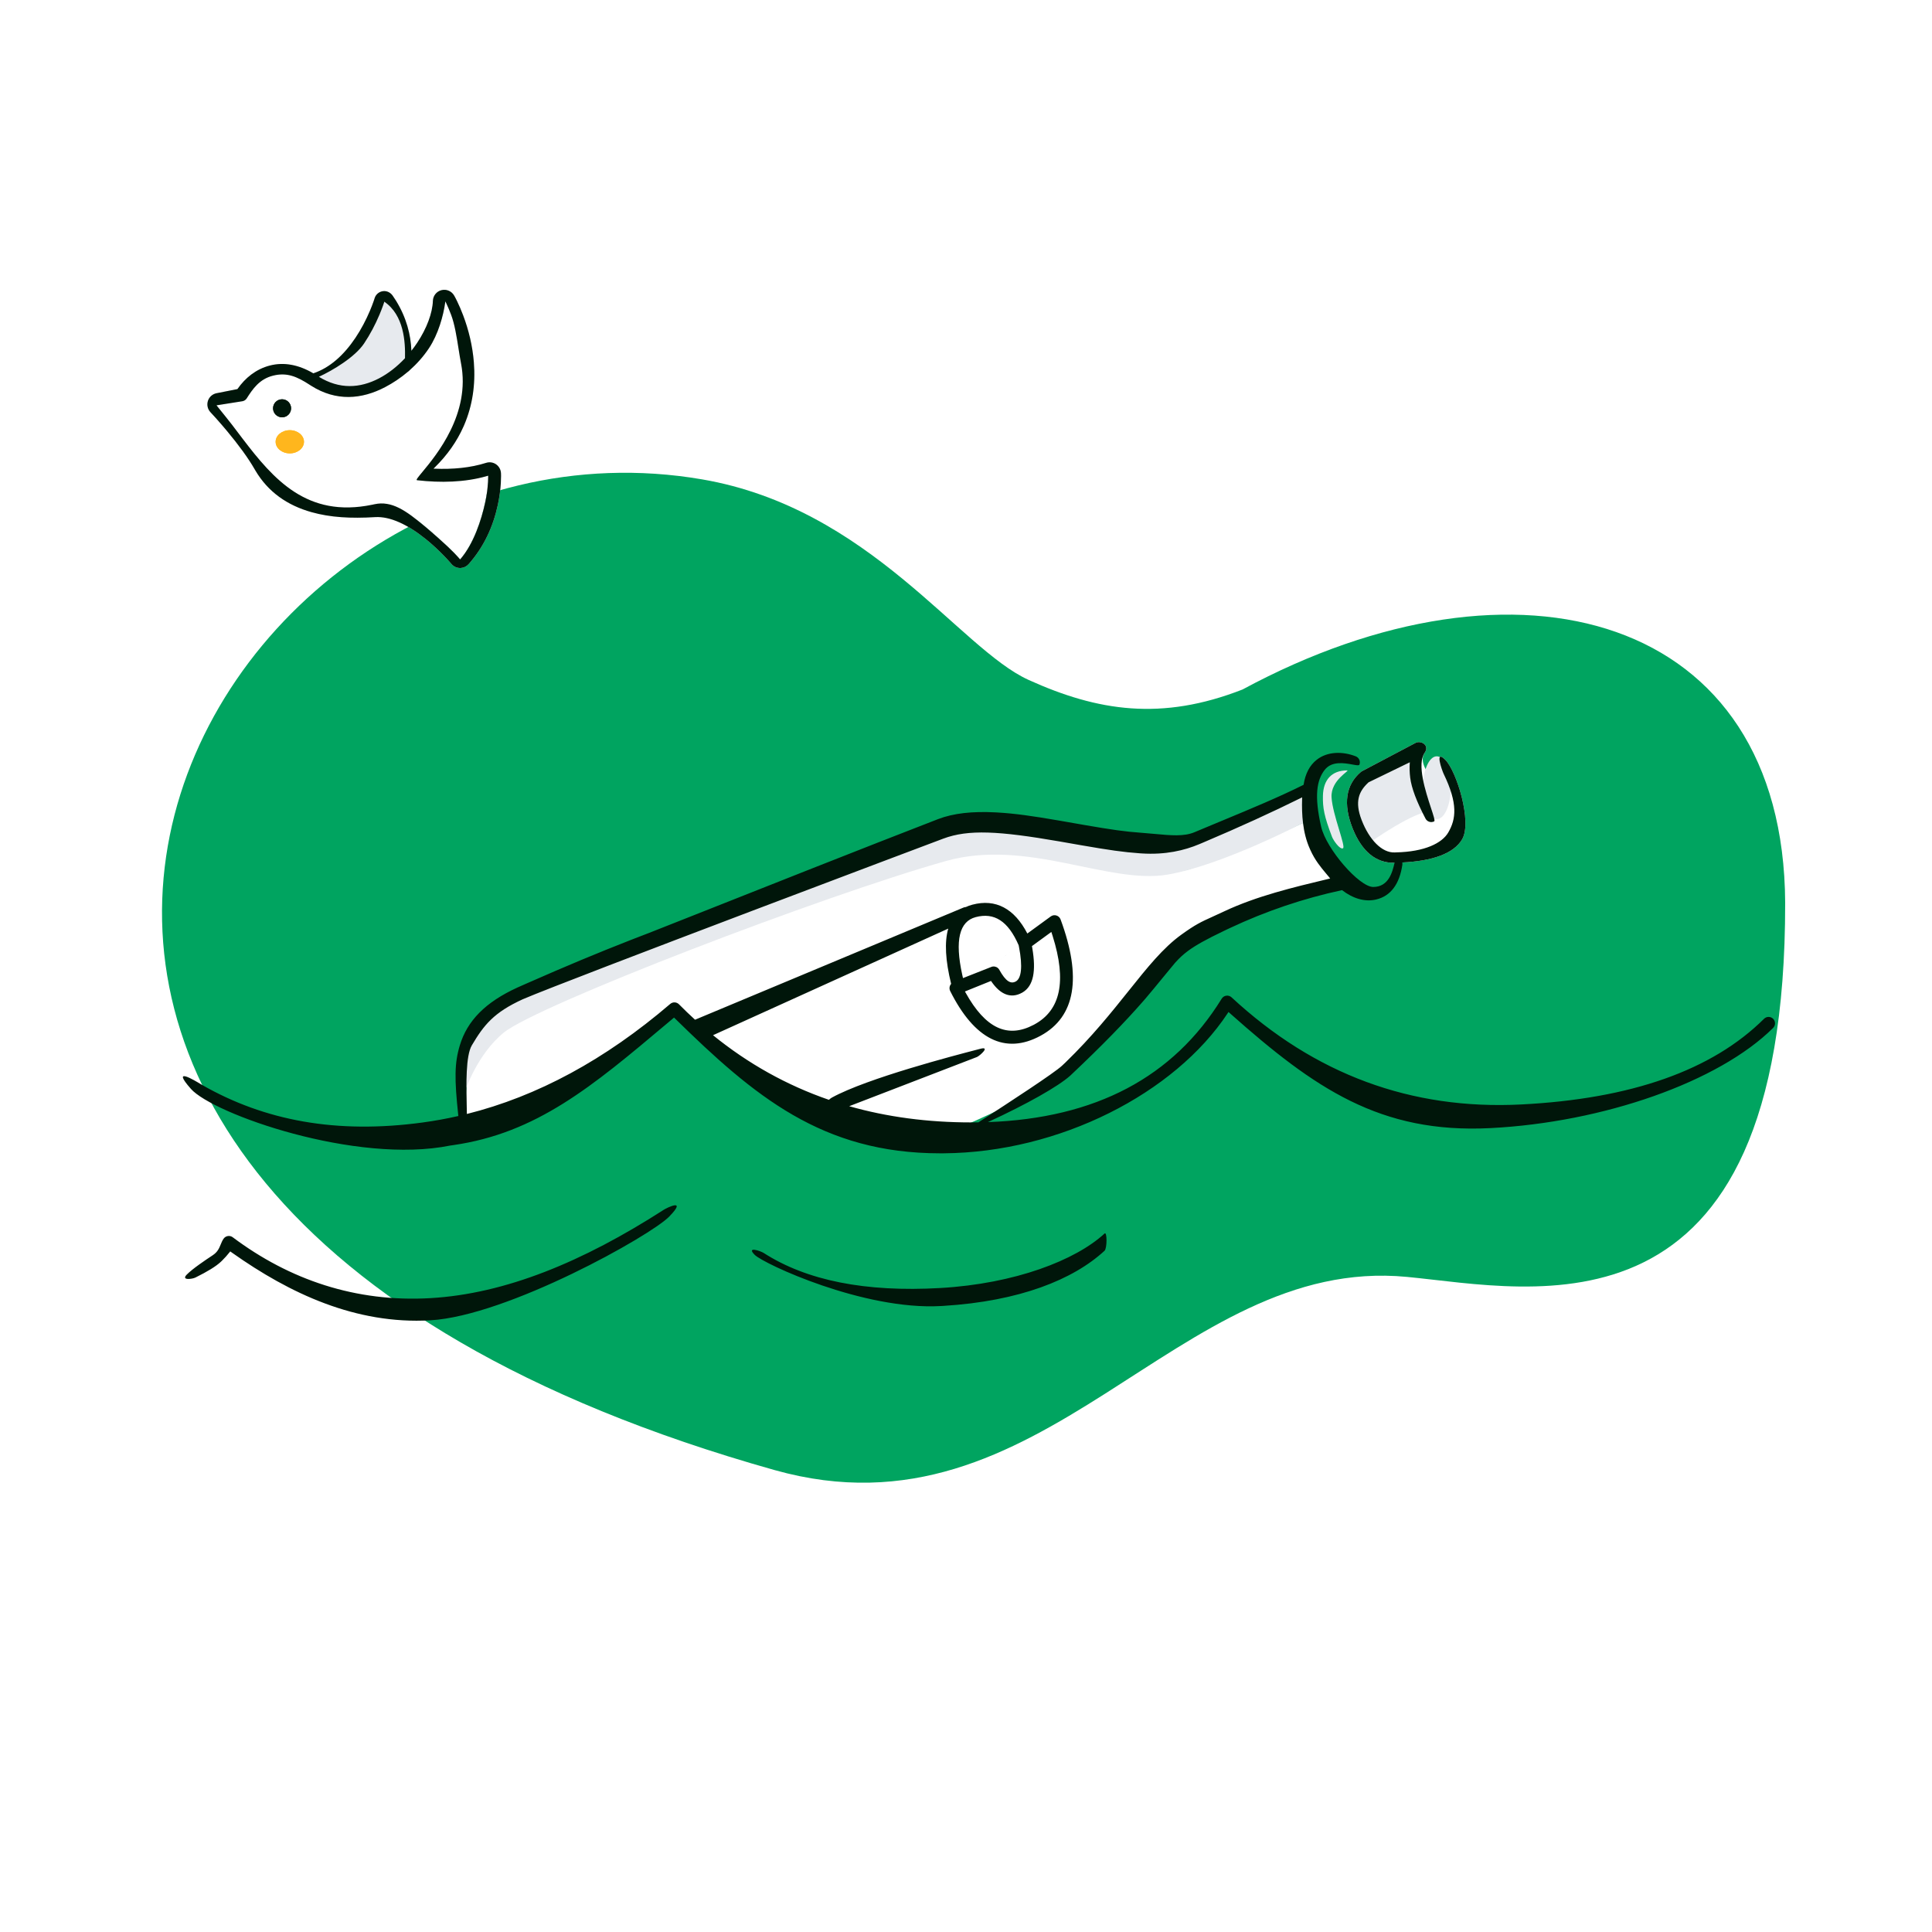 <svg width="310" height="310" viewBox="0 0 310 310" fill="none" xmlns="http://www.w3.org/2000/svg">
<rect width="310" height="310" fill="white"/>
<path fill-rule="evenodd" clip-rule="evenodd" d="M124.278 235.879C167.577 248.056 188.645 201.329 225.744 204.884C246.052 206.83 286.531 216.693 286.44 144.845C286.214 98.461 243.46 86.845 199.372 110.633C186.399 115.707 176.156 114.134 165.035 109.093C153.915 104.052 139.612 81.548 112.656 76.918C31.535 62.986 -37.874 190.28 124.278 235.879Z" fill="#00A460"/>
<path fill-rule="evenodd" clip-rule="evenodd" d="M227.171 119.183C227.984 118.788 229.441 119.554 228.596 120.787C226.724 123.516 233.964 128.968 231.64 124.164C231.391 123.65 230.117 120.098 231.92 121.932C233.723 123.766 236.237 131.871 234.611 134.663C233.184 137.114 229.408 138.28 224.253 138.418L224.021 138.423L223.911 138.43C220.873 138.571 218.568 136.69 217.081 133.028L217.01 132.849C215.504 129.015 215.917 125.942 218.352 123.87C218.396 123.833 218.443 123.799 218.493 123.769L218.57 123.728L227.171 119.183Z" fill="white"/>
<path fill-rule="evenodd" clip-rule="evenodd" d="M63.002 47.436C62.648 46.933 62.074 46.643 61.46 46.718C60.832 46.795 60.307 47.231 60.116 47.834L60.065 47.995C60.026 48.114 59.98 48.251 59.926 48.404C59.772 48.841 59.585 49.327 59.364 49.849C58.737 51.334 57.964 52.815 57.042 54.194C55.053 57.168 52.656 59.238 49.846 60.035C49.407 60.16 49.152 60.617 49.276 61.056C49.34 61.279 53.443 63.33 57.633 62.813C61.696 62.312 65.85 59.248 65.883 59.04L65.934 58.605L65.949 58.46C66.24 55.304 65.687 51.738 63.562 48.285C63.385 47.998 63.199 47.715 63.002 47.436Z" fill="#E7EAEE"/>
<path fill-rule="evenodd" clip-rule="evenodd" d="M71.459 48.354L71.437 48.521C71.143 50.658 70.318 53.634 68.826 55.878C66.989 58.642 64.397 60.755 61.792 62.117C58.035 64.082 53.944 64.442 49.917 61.889L49.739 61.775C47.623 60.391 46.017 59.724 43.813 60.274C41.609 60.824 40.539 62.429 39.588 63.918L39.544 63.981C39.392 64.185 39.169 64.326 38.917 64.376L34.739 65.038L36.261 66.928C36.719 67.501 37.044 67.914 37.237 68.167L38.91 70.37C43.894 76.907 49.258 83.148 59.717 80.988L60.072 80.912C62.843 80.296 65.166 81.95 68.081 84.389L68.704 84.913C69.475 85.566 71.806 87.621 72.76 88.61L73.072 88.937L73.36 89.246C73.419 89.312 73.477 89.374 73.531 89.434L73.828 89.77L74.011 89.554C75.984 87.179 77.22 83.561 77.859 80.577C78.101 79.449 78.24 78.37 78.297 77.373L78.305 77.244C78.32 76.952 78.326 76.698 78.327 76.486V76.328L78.029 76.416C74.579 77.394 70.698 77.491 66.911 77.054C65.996 76.949 76.032 68.82 73.972 58.293C73.502 55.894 73.204 52.686 72.385 50.508C72.126 49.822 71.858 49.194 71.592 48.632L71.459 48.354Z" fill="white"/>
<path fill-rule="evenodd" clip-rule="evenodd" d="M227.608 120.483L219.022 124.657C216.963 126.409 216.613 129.013 217.972 132.471C218.448 133.685 219.64 136.575 219.64 135.44C219.64 135.085 227.608 129.877 229.137 130.386C230.55 130.858 228.011 126.61 227.299 124.657L227.608 120.376L227.844 119.95" fill="#E7EAEE"/>
<path fill-rule="evenodd" clip-rule="evenodd" d="M216.152 123.616C216.723 123.616 213.489 125.136 213.655 127.941C213.822 130.746 216.014 135.916 215.481 136.119C214.948 136.323 213.937 134.816 213.733 134.283C212.466 130.966 212.226 129.612 212.271 127.678C212.331 125.145 213.662 123.616 216.152 123.616Z" fill="#E7EAEE"/>
<ellipse cx="230.542" cy="126.394" rx="2.232" ry="5.042" fill="#E7EAEE"/>
<path fill-rule="evenodd" clip-rule="evenodd" d="M74.634 179.558C74.634 170.809 75.606 167.005 86.045 162.231C107.439 153.583 107.439 153.25 148.425 137.403C159.264 133.235 182.116 143.221 192.053 139.036C198.677 136.246 204.872 134.174 210.345 131.407C210.875 134.867 214.301 140.727 215.508 141.734C209.099 143.079 202.899 145.159 196.909 147.974C183.96 154.059 191.633 152.401 171.122 171.744C169.384 173.383 162.997 177.12 153.761 181.013C153.761 181.013 135.161 178.515 127.701 175.412C120.109 172.255 108.605 162.231 108.605 162.231C108.605 162.231 95.188 170.984 87.475 174.918C83.865 176.76 74.634 179.558 74.634 179.558Z" fill="white"/>
<path fill-rule="evenodd" clip-rule="evenodd" d="M74.635 175.012C74.635 172.958 74.418 171.525 74.635 169.939C75.342 164.771 78.114 162.127 86.102 158.473C107.496 149.825 107.439 148.703 148.425 132.857C159.265 128.688 182.116 138.675 192.053 134.489C198.677 131.699 204.872 129.627 210.345 126.86C210.361 126.959 209.791 131.689 209.791 131.689C209.791 131.689 196.28 138.823 187.343 140.336C177.847 141.944 164.803 134.489 151.779 138.156C131.946 143.739 86.241 161.287 80.834 165.685C76.585 169.14 74.635 175.012 74.635 175.012Z" fill="#E7EAEE"/>
<path fill-rule="evenodd" clip-rule="evenodd" d="M63.002 47.436C62.648 46.933 62.074 46.643 61.46 46.718C60.832 46.795 60.307 47.231 60.116 47.834L60.065 47.995C60.026 48.114 59.98 48.251 59.926 48.404C59.772 48.841 59.585 49.327 59.364 49.849C58.737 51.334 57.964 52.815 57.042 54.194C55.053 57.168 52.656 59.238 49.846 60.035C49.407 60.16 49.152 60.617 49.276 61.056C49.401 61.495 56.228 58.384 58.416 55.113C59.401 53.64 60.221 52.068 60.887 50.493C61.088 50.018 61.263 49.57 61.413 49.157L61.485 48.953C61.544 48.787 61.594 48.638 61.637 48.506C61.648 48.412 61.658 48.381 61.667 48.412C66.403 51.651 64.541 59.692 64.996 59.731C65.43 59.769 65.815 59.463 65.883 59.04L65.934 58.605L65.949 58.46C66.24 55.304 65.687 51.738 63.562 48.285C63.385 47.998 63.199 47.715 63.002 47.436Z" fill="#E7EAEE"/>
<path fill-rule="evenodd" clip-rule="evenodd" d="M72.864 47.412L72.968 47.598L73.095 47.837C73.172 47.984 73.258 48.155 73.352 48.348C73.677 49.016 74.005 49.773 74.319 50.607C75.203 52.954 75.821 55.488 76.032 58.128C76.319 61.71 75.802 65.091 74.492 68.167L74.38 68.425C73.316 70.828 71.766 73.029 69.754 75.004L69.554 75.197L69.724 75.206C72.621 75.327 75.487 75.068 78.006 74.265C78.546 74.093 79.135 74.181 79.601 74.505C80.065 74.828 80.354 75.348 80.383 75.913L80.389 76.088L80.393 76.32V76.409C80.393 76.733 80.384 77.095 80.361 77.493C80.297 78.59 80.145 79.774 79.88 81.01C79.132 84.501 77.636 87.771 75.19 90.526C74.865 90.892 74.409 91.111 73.923 91.137L73.811 91.14C73.293 91.13 72.819 90.916 72.483 90.55L72.236 90.264L72.116 90.127L71.859 89.841L71.578 89.538C71.48 89.434 71.378 89.327 71.273 89.218C70.375 88.287 69.384 87.364 68.331 86.514C65.414 84.16 62.599 82.831 60.196 82.975C56.264 83.211 53.009 83.027 49.988 82.18C46.083 81.084 43.017 78.934 40.988 75.512L40.874 75.317C39.824 73.485 38.272 71.375 36.442 69.178C35.876 68.499 35.318 67.854 34.787 67.257L34.56 67.004C34.198 66.601 33.901 66.28 33.777 66.149C33.318 65.665 33.158 64.971 33.359 64.335L33.388 64.25C33.608 63.656 34.121 63.217 34.746 63.093L38.097 62.431L38.136 62.375C39.334 60.67 41.046 59.227 43.32 58.646C45.692 58.039 48.188 58.566 50.701 60.161L50.877 60.274C54.271 62.495 57.636 62.372 60.835 60.699C63.12 59.505 65.298 57.476 66.948 54.992C68.483 52.684 69.395 50.216 69.46 48.268C69.487 47.454 70.048 46.755 70.838 46.556C71.629 46.356 72.455 46.706 72.864 47.412ZM71.459 48.354L71.437 48.521C71.143 50.658 70.318 53.634 68.826 55.878C66.99 58.642 64.397 60.755 61.793 62.117C58.035 64.082 53.945 64.442 49.917 61.889L49.74 61.775C47.623 60.391 46.017 59.724 43.813 60.274C41.61 60.824 40.54 62.429 39.588 63.918L39.545 63.981C39.392 64.185 39.169 64.326 38.918 64.376L34.74 65.038L36.261 66.928C36.719 67.501 37.045 67.914 37.238 68.167L38.91 70.37C43.894 76.907 49.258 83.148 59.718 80.988L60.072 80.912C62.843 80.296 65.167 81.95 68.082 84.389L68.704 84.913C69.475 85.566 71.806 87.621 72.76 88.61L73.072 88.937L73.36 89.246C73.42 89.312 73.477 89.374 73.531 89.434L73.829 89.77L74.011 89.554C75.984 87.179 77.22 83.561 77.86 80.577C78.101 79.449 78.24 78.369 78.298 77.373L78.305 77.243C78.32 76.952 78.327 76.698 78.328 76.486V76.328L78.03 76.415C74.58 77.394 70.698 77.491 66.911 77.054C65.996 76.949 76.032 68.82 73.972 58.293C73.503 55.894 73.205 52.686 72.385 50.508C72.126 49.822 71.858 49.194 71.593 48.632L71.459 48.354Z" fill="#E7EAEE"/>
<path fill-rule="evenodd" clip-rule="evenodd" d="M45.26 66.96C46.058 66.96 46.706 66.311 46.706 65.513C46.706 64.716 46.058 64.067 45.26 64.067C44.462 64.067 43.813 64.716 43.813 65.513C43.813 66.311 44.462 66.96 45.26 66.96Z" fill="#00160A"/>
<ellipse cx="46.5" cy="70.887" rx="2.273" ry="1.86" fill="#FFB61D"/>
<ellipse cx="46.5" cy="70.887" rx="2.273" ry="1.86" fill="#FFB61D"/>
<path fill-rule="evenodd" clip-rule="evenodd" d="M72.864 47.412L72.968 47.598L73.096 47.837C73.172 47.984 73.258 48.155 73.352 48.348C73.677 49.016 74.005 49.773 74.319 50.607C75.203 52.954 75.822 55.488 76.033 58.128C76.319 61.71 75.802 65.091 74.492 68.167L74.38 68.425C73.316 70.828 71.766 73.029 69.754 75.004L69.554 75.197L69.724 75.206C72.622 75.327 75.487 75.068 78.006 74.265C78.546 74.093 79.135 74.181 79.601 74.505C80.065 74.828 80.354 75.348 80.383 75.913L80.389 76.088L80.394 76.32V76.409C80.394 76.733 80.384 77.095 80.361 77.493C80.298 78.59 80.145 79.774 79.88 81.01C79.132 84.501 77.636 87.771 75.19 90.526C74.865 90.892 74.409 91.111 73.923 91.137L73.811 91.14C73.293 91.13 72.819 90.916 72.483 90.55L72.237 90.264L72.116 90.127L71.859 89.841L71.578 89.538C71.48 89.434 71.379 89.327 71.273 89.218C70.375 88.287 69.384 87.364 68.332 86.514C65.414 84.16 62.6 82.831 60.196 82.975C56.265 83.211 53.009 83.027 49.988 82.18C46.084 81.084 43.017 78.934 40.988 75.512L40.874 75.317C39.824 73.485 38.272 71.375 36.442 69.178C35.876 68.499 35.319 67.854 34.787 67.257L34.56 67.004C34.198 66.601 33.901 66.28 33.777 66.149C33.318 65.665 33.158 64.971 33.359 64.335L33.388 64.25C33.609 63.656 34.121 63.217 34.746 63.093L38.097 62.431L38.136 62.375C39.335 60.67 41.047 59.227 43.32 58.646C45.559 58.073 47.907 58.511 50.277 59.902C52.902 59.022 55.156 57.015 57.043 54.194C57.965 52.815 58.737 51.334 59.365 49.849C59.585 49.327 59.772 48.841 59.926 48.404C59.98 48.251 60.026 48.114 60.065 47.995L60.116 47.834C60.307 47.231 60.833 46.795 61.461 46.718C62.074 46.643 62.648 46.933 63.003 47.436C63.199 47.715 63.386 47.998 63.562 48.285C65.212 50.965 65.914 53.714 66.01 56.285C66.338 55.871 66.652 55.439 66.948 54.992C68.483 52.684 69.395 50.216 69.46 48.268C69.487 47.454 70.049 46.755 70.838 46.556C71.629 46.356 72.455 46.706 72.864 47.412ZM60.835 60.699C57.728 62.324 54.464 62.486 51.168 60.459C53.387 59.434 56.948 57.309 58.417 55.113C59.402 53.64 60.222 52.068 60.888 50.493C61.088 50.018 61.263 49.57 61.413 49.157L61.486 48.953C61.544 48.787 61.595 48.638 61.638 48.506C61.648 48.412 61.658 48.381 61.668 48.412C64.816 50.565 65.049 54.84 64.984 57.476C63.719 58.826 62.299 59.934 60.835 60.699ZM61.793 62.117C63.054 61.458 64.312 60.623 65.483 59.623C65.573 59.57 65.652 59.501 65.717 59.419C66.874 58.398 67.939 57.214 68.826 55.878C70.318 53.634 71.143 50.658 71.438 48.521L71.459 48.354L71.593 48.632C71.858 49.194 72.126 49.822 72.385 50.508C72.956 52.023 73.274 54.038 73.572 55.931L73.572 55.931C73.703 56.759 73.83 57.563 73.973 58.293C75.552 66.361 70.024 73.021 67.769 75.739C67.081 76.567 66.698 77.03 66.911 77.054C70.699 77.491 74.58 77.394 78.03 76.415L78.328 76.328V76.486C78.327 76.698 78.32 76.952 78.305 77.243L78.298 77.373C78.24 78.369 78.102 79.449 77.86 80.577C77.22 83.561 75.984 87.179 74.011 89.554L73.829 89.77L73.531 89.434C73.477 89.374 73.42 89.312 73.36 89.246L73.073 88.937L72.761 88.61C71.807 87.621 69.476 85.566 68.704 84.913L68.082 84.389C65.167 81.95 62.844 80.296 60.072 80.912L59.718 80.988C49.258 83.148 43.894 76.907 38.91 70.37L37.238 68.167C37.045 67.914 36.719 67.501 36.261 66.928L34.74 65.038L38.918 64.376C39.169 64.326 39.392 64.185 39.545 63.981L39.589 63.918C40.54 62.429 41.61 60.824 43.814 60.274C46.017 59.724 47.623 60.391 49.74 61.775L49.917 61.889C53.945 64.442 58.035 64.082 61.793 62.117ZM227.172 119.183C227.984 118.788 229.442 119.554 228.596 120.786C227.316 122.653 228.738 126.986 229.604 129.625L229.604 129.625C230.005 130.847 230.287 131.705 230.127 131.789C229.621 132.053 228.997 131.857 228.732 131.351C227.301 128.612 226.479 126.438 226.274 124.784C226.172 123.962 226.15 123.166 226.207 122.398L226.215 122.31L219.597 125.526L219.514 125.603C218.02 127.005 217.363 128.631 218.456 131.513L218.52 131.68C219.707 134.702 221.716 136.869 223.806 136.779L223.969 136.77C228.614 136.677 231.39 135.28 232.381 133.578C233.626 131.438 233.965 128.968 231.64 124.164C231.392 123.65 230.117 120.098 231.921 121.932C233.724 123.766 236.238 131.871 234.612 134.663C233.254 136.994 229.771 138.163 224.998 138.39C225.025 138.512 225.032 138.64 225.012 138.771C224.56 141.84 223.16 143.77 220.817 144.328C219.026 144.756 217.101 144.19 215.338 142.827C209.144 144.157 203.148 146.184 197.349 148.909L196.49 149.316C193.532 150.729 191.835 151.677 190.596 152.597C189.869 153.138 189.269 153.691 188.624 154.403L188.52 154.521C188.208 154.883 187.53 155.711 186.757 156.655L186.752 156.661L186.751 156.662L186.748 156.666L186.747 156.667C185.713 157.93 184.513 159.396 183.797 160.225L183.451 160.623C180.541 163.958 176.873 167.741 171.832 172.495L171.69 172.625C169.8 174.314 164.777 177.17 158.514 180.049C175.8 179.435 188.265 172.837 196.027 160.244C196.368 159.69 197.131 159.586 197.609 160.029C210.957 172.391 226.422 178.111 244.066 177.218C261.756 176.322 274.738 171.724 283.051 163.47C283.456 163.067 284.111 163.07 284.513 163.475C284.915 163.88 284.912 164.534 284.508 164.936C275.787 173.596 257.271 180.094 239.114 181.013C221.456 181.907 210.92 174.631 197.448 162.673L197.119 162.379L197.001 162.56C188.469 175.49 169.932 184.921 151.433 185.054L150.854 185.056C131.932 185.056 121.02 175.895 108.254 163.372L108.155 163.274L108.109 163.313C107.735 163.628 107.363 163.941 106.994 164.251C95.033 174.317 86.108 181.828 72.682 183.747L72.254 183.807C57.116 186.87 34.158 178.712 30.63 174.713C27.397 171.049 31.168 173.326 32.203 173.951L32.203 173.952C32.298 174.009 32.369 174.052 32.41 174.076C42.43 179.812 53.981 181.996 67.841 180.106C69.754 179.845 71.654 179.5 73.543 179.07L73.521 178.866C72.916 173.119 72.912 170.607 73.784 167.723C74.971 163.801 77.85 160.821 83.03 158.452L84.456 157.821C90.855 155.001 95.936 152.884 101.207 150.827L101.593 150.677C102.184 150.447 102.783 150.216 103.394 149.981L103.993 149.753C104.21 149.676 107.034 148.557 111.326 146.855L111.328 146.854C121.229 142.929 138.941 135.907 150.496 131.44C152.996 130.478 156.023 130.159 159.735 130.35L160.055 130.368C162.836 130.532 165.572 130.909 170.056 131.685L173.996 132.375C178.396 133.137 180.528 133.437 183.017 133.614C183.8 133.67 184.543 133.739 185.25 133.805C187.867 134.048 189.974 134.244 191.652 133.537C193.145 132.908 194.608 132.301 196.042 131.706L196.043 131.706C200.733 129.761 205.107 127.946 209.167 125.928C209.445 124.123 210.157 122.79 211.272 121.912C212.991 120.558 215.425 120.535 217.536 121.356C218.068 121.563 218.332 122.162 218.125 122.693C218.058 122.866 217.628 122.786 217.02 122.674C215.748 122.439 213.695 122.061 212.55 123.535C211.276 125.176 210.853 127.688 211.981 132.636C212.799 136.222 218.099 142.318 220.338 142.318C222.834 142.318 223.418 139.895 223.749 138.521L223.77 138.435C220.801 138.512 218.545 136.633 217.081 133.028L217.01 132.849C215.504 129.015 215.917 125.942 218.352 123.87C218.396 123.833 218.444 123.799 218.493 123.769L218.57 123.728L227.172 119.183ZM213.432 140.959C213.327 140.832 213.224 140.702 213.121 140.569C213.082 140.528 213.045 140.486 213.013 140.448C212.968 140.393 212.923 140.338 212.877 140.282L212.724 140.099C211.923 139.137 210.995 138.022 210.269 136.415L210.164 136.181C208.998 133.57 208.859 130.637 208.93 128.218L208.941 127.938L208.88 127.969C204.064 130.352 198.825 132.743 193.164 135.142L192.454 135.442C190.03 136.463 187.003 137.184 183.167 136.936L182.87 136.916C180.25 136.729 178.045 136.416 173.423 135.613L169.972 135.008C160.243 133.324 155.375 133.061 151.363 134.561C151.363 134.561 91.54 157.065 83.879 160.336C79.219 162.468 77.638 164.473 75.711 167.723C74.714 169.404 74.815 174.041 74.885 177.262C74.897 177.802 74.908 178.303 74.912 178.743C86.224 175.914 97.097 170.032 107.539 161.087C107.951 160.734 108.565 160.759 108.946 161.145C109.791 161.999 110.65 162.824 111.523 163.62L154.602 145.622C154.72 145.573 154.842 145.547 154.963 145.543C155.288 145.389 155.637 145.263 156.013 145.163C159.769 144.164 162.769 145.789 164.842 149.788L168.597 147.049C169.151 146.645 169.937 146.883 170.175 147.526C173.601 156.786 172.603 163.132 166.961 166.194C161.27 169.281 156.322 166.735 152.464 159.018C152.268 158.626 152.345 158.174 152.616 157.869C151.696 154.133 151.526 151.156 152.151 149L114.408 166.105C120.052 170.687 126.249 174.142 133.004 176.473C133.159 176.325 133.326 176.198 133.491 176.108C139.181 172.991 153.199 169.351 156.662 168.451C156.962 168.374 157.182 168.316 157.312 168.282C158.936 167.846 157.272 169.364 156.781 169.591L156.719 169.617L136.258 177.497C142.345 179.23 148.862 180.096 155.814 180.096C156.209 180.096 156.602 180.094 156.992 180.088L157.45 179.79C161.825 176.946 169.143 172.19 170.414 170.992L171.006 170.431C175.219 166.343 178.354 162.422 181.091 158.999C184.094 155.243 186.617 152.087 189.557 149.97C191.843 148.325 192.671 147.948 194.618 147.065C195.139 146.828 195.74 146.555 196.47 146.212C201.634 143.785 207.499 142.38 213.004 141.061L213.432 140.959ZM156.544 147.16C159.52 146.369 161.75 147.767 163.449 151.67L159.057 155.152L159.054 155.153L154.518 156.942L154.404 156.444C153.162 150.813 153.971 147.844 156.544 147.16ZM163.449 151.67L159.062 155.149C159.423 155.007 159.822 155.081 160.105 155.318C160.204 155.401 160.289 155.504 160.352 155.623C161.387 157.486 162.188 157.929 163 157.474C163.861 156.991 164.131 155.177 163.502 151.936L163.449 151.67ZM106.532 194.099C107.012 193.79 110.325 192.174 107.375 195.212C104.425 198.25 81.45 211.137 69.049 211.851C57.095 212.539 46.483 207.547 37.249 201.013L36.943 200.795L36.882 200.874C36.473 201.392 36.053 201.862 35.622 202.284L35.436 202.462C34.654 203.197 33.3 204.028 31.344 204.994C30.833 205.246 29.025 205.479 29.96 204.525C30.896 203.571 32.944 202.197 34.136 201.409C34.915 200.895 35.161 200.293 35.406 199.696C35.535 199.379 35.664 199.064 35.872 198.763C36.205 198.281 36.872 198.172 37.341 198.524C46.444 205.346 57.078 208.983 69.049 208.294C81.069 207.602 93.483 202.495 106.532 194.099ZM177.232 200.687C177.652 200.3 177.652 197.539 177.232 197.926C172.589 202.21 162.869 205.979 150.874 206.669C138.865 207.36 129.422 205.472 122.529 201.039C122.049 200.731 119.673 199.914 121.101 201.35C122.529 202.785 138.581 210.273 150.993 209.559L151.365 209.537C163.595 208.79 172.218 205.314 177.232 200.687ZM168.754 149.723L168.692 149.537L165.581 151.807L165.638 152.128C166.264 155.787 165.837 158.179 164.102 159.224L164.011 159.276C162.202 160.291 160.5 159.574 159.077 157.49L159.014 157.397L154.831 159.087L154.927 159.263C158.125 165.033 161.669 166.638 165.84 164.449L165.975 164.377C170.164 162.104 171.196 157.465 168.899 150.173L168.754 149.723ZM46.707 65.513C46.707 66.311 46.058 66.96 45.26 66.96C44.463 66.96 43.814 66.311 43.814 65.513C43.814 64.716 44.463 64.067 45.26 64.067C46.058 64.067 46.707 64.716 46.707 65.513Z" fill="#00160A"/>
</svg>
